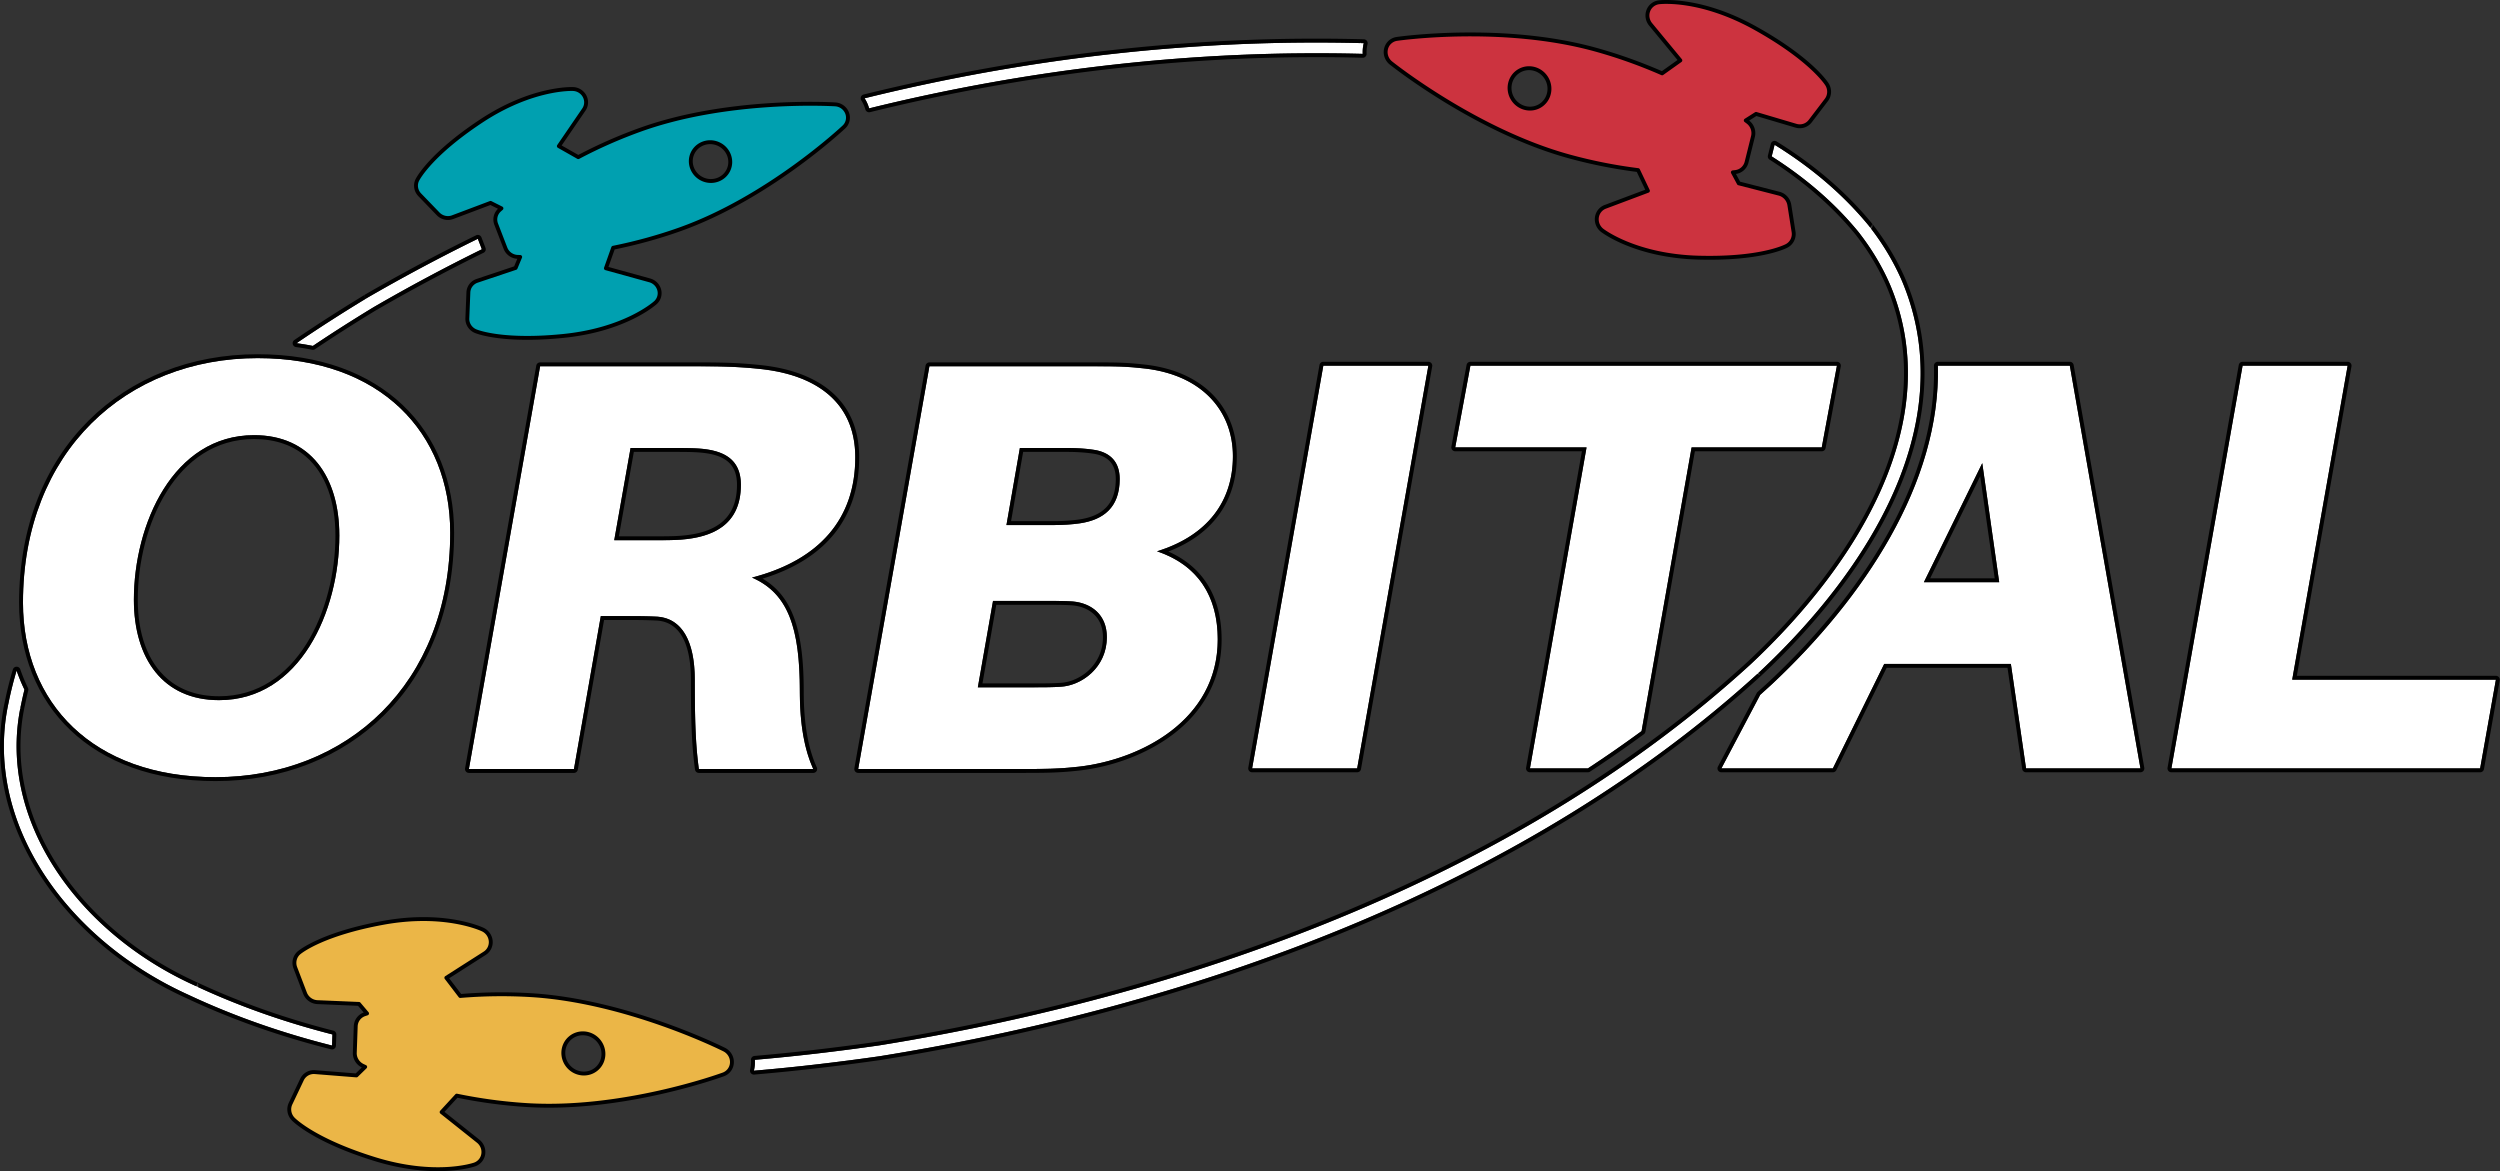 <svg viewBox="0 0 1285 602" xmlns="http://www.w3.org/2000/svg" xml:space="preserve" style="fill-rule:evenodd;clip-rule:evenodd;stroke-linejoin:round;stroke-miterlimit:2"><rect x="0" y="0" width="1285" height="602" fill="#333333" stroke="none"/><path d="M1282.89 349.358h-104.7l28.5-161.4h-54l-36.6 207h158.7l8.1-45.6z" style="fill:#fff;fill-rule:nonzero"/><path d="M1284.86 349.708a2 2 0 0 0-1.969-2.35h-102.316l28.085-159.052a2 2 0 0 0-1.969-2.348h-54c-.97 0-1.801.697-1.97 1.652l-36.6 207a2.002 2.002 0 0 0 1.97 2.348h158.7a2 2 0 0 0 1.969-1.65l8.1-45.6zm-1.969-.35h-104.7l28.5-161.4h-54l-36.6 207h158.7l8.1-45.6z"/><path d="M996.05 187.958c1.561 60.474-38.332 119.687-85.144 163.593 0 0-4.135 3.788-6.18 5.61l-19.94 37.797h57.3l26.4-53.7h65.1l7.8 53.7h58.8l-36.3-207H996.05zm31.536 111.3h-38.7l30-61.2 8.7 61.2z" style="fill:#fff"/><path d="M996.05 185.958a1.998 1.998 0 0 0-1.999 2.052c1.547 59.935-38.111 118.558-84.505 162.075-.211.193-4.167 3.816-6.151 5.583a2.002 2.002 0 0 0-.438.56l-19.94 37.797a2 2 0 0 0 1.769 2.933h57.3c.762 0 1.458-.433 1.795-1.117l25.85-52.583h62.124l7.552 51.988a1.999 1.999 0 0 0 1.979 1.712h58.8a2 2 0 0 0 1.97-2.345l-36.3-207a2 2 0 0 0-1.97-1.655H996.05zm0 2c1.561 60.474-38.332 119.687-85.144 163.593 0 0-4.135 3.788-6.18 5.61l-19.94 37.797h57.3l26.4-53.7h65.1l7.8 53.7h58.8l-36.3-207H996.05zm31.536 111.3h-38.7l30-61.2 8.7 61.2zm-2.305-2h-33.187l25.727-52.483 7.46 52.483z"/><path d="M816.168 394.958h-29.782l29.1-165h-67.5l7.8-42h188.4l-7.8 42h-66.9l-25.719 145.829a652.59 652.59 0 0 1-27.599 19.171z" style="fill:#fff;fill-rule:nonzero"/><path d="M816.168 396.958a2 2 0 0 0 1.099-.329A654.054 654.054 0 0 0 844.95 377.4a2 2 0 0 0 .786-1.265l25.428-144.177h65.222a2 2 0 0 0 1.966-1.634l7.8-42a1.998 1.998 0 0 0-1.966-2.366h-188.4c-.964 0-1.791.688-1.967 1.635l-7.8 42a2.002 2.002 0 0 0 1.967 2.365h65.116l-28.686 162.653a2.003 2.003 0 0 0 1.97 2.347h29.782zm0-2h-29.782l29.1-165h-67.5l7.8-42h188.4l-7.8 42h-66.9l-25.719 145.829a652.59 652.59 0 0 1-27.599 19.171z"/><path d="m697.586 394.958 36.6-207h-54l-36.6 207h54z" style="fill:#fff;fill-rule:nonzero"/><path d="M697.586 396.958a2 2 0 0 0 1.969-1.651l36.6-207a2 2 0 0 0-1.969-2.349h-54c-.97 0-1.801.697-1.97 1.652l-36.6 207a2.002 2.002 0 0 0 1.97 2.348h54zm0-2 36.6-207h-54l-36.6 207h54z"/><path d="M594.713 283.375c26.1-8.1 39-25.8 39-48.9 0-22.8-15.3-41.4-44.7-45-10.5-1.2-15.3-1.2-26.4-1.2h-84.9l-36.6 207h82.5c13.2 0 20.1 0 30.9-1.2 31.5-3.6 71.4-23.7 71.4-65.4 0-21.9-9.9-38.1-31.2-45.3zm-70.5-53.1h24.3c4.8 0 9.6.3 13.5.9 8.4 1.2 13.5 6 13.5 15 0 14.7-8.4 21-20.4 22.8-4.2.6-8.7.9-13.5.9h-24.3l6.9-39.6zm21 122.7c-4.2.3-8.7.3-13.5.3h-29.1l7.8-44.4h27.6c4.8 0 9.6 0 13.5.3 9.6.9 17.4 6.9 17.4 18.3 0 15.6-12.9 24.9-23.7 25.5z" style="fill:#fff;fill-rule:nonzero"/><path d="M600.509 283.484c23.592-9.072 35.204-26.622 35.204-49.009 0-23.751-15.83-43.235-46.457-46.985l-.016-.002c-10.59-1.21-15.432-1.213-26.627-1.213h-84.9c-.97 0-1.801.697-1.97 1.652l-36.6 207a2.002 2.002 0 0 0 1.97 2.348h82.5c13.294 0 20.243-.003 31.121-1.212l.006-.001c32.362-3.698 73.173-24.545 73.173-67.387 0-20.981-8.749-36.922-27.403-45.191h-.001zm-5.796-.109c26.1-8.1 39-25.8 39-48.9 0-22.8-15.3-41.4-44.7-45-10.5-1.2-15.3-1.2-26.4-1.2h-84.9l-36.6 207h82.5c13.2 0 20.1 0 30.9-1.2 31.5-3.6 71.4-23.7 71.4-65.4 0-21.9-9.9-38.1-31.2-45.3zm-49.5 69.6c-4.2.3-8.7.3-13.5.3h-29.1l7.8-44.4h27.6c4.8 0 9.6 0 13.5.3 9.6.9 17.4 6.9 17.4 18.3 0 15.6-12.9 24.9-23.7 25.5zm-.111-1.997-.032.002c-4.155.297-8.608.295-13.357.295h-26.718l7.097-40.4h25.921c4.738 0 9.477-.002 13.329.293 8.569.809 15.571 6.129 15.571 16.307 0 14.369-11.864 22.951-21.811 23.503zm-20.889-120.703h24.3c4.8 0 9.6.3 13.5.9 8.4 1.2 13.5 6 13.5 15 0 14.7-8.4 21-20.4 22.8-4.2.6-8.7.9-13.5.9h-24.3l6.9-39.6zm1.682 2h22.618c4.692 0 9.384.291 13.196.877l.021.003c3.691.527 6.682 1.79 8.725 3.965 2.015 2.145 3.058 5.156 3.058 9.055 0 6.702-1.839 11.514-5.122 14.831-3.317 3.351-8.041 5.16-13.568 5.99-4.11.587-8.513.879-13.21.879h-21.922l6.204-35.6z"/><path d="M439.613 235.075c0-29.4-21.6-42.3-47.7-45.3-10.8-1.2-19.2-1.5-32.1-1.5h-82.2l-36.6 207h54l13.8-78.6h12.3c6 0 10.8 0 16.8.3 12.6.9 19.2 12.6 19.2 32.4 0 23.7.6 34.8 2.1 45.9h58.8c-4.5-9.9-6.9-22.8-6.9-39.9 0-32.7-6-50.4-24.6-58.5 34.8-9 53.1-30.3 53.1-61.8zm-123.9 42.6 8.4-47.4h21c5.7 0 10.5 0 14.4.3 12 .9 21.3 5.1 21.3 18.6 0 21-15 27-30.9 28.2-3.9.3-8.7.3-14.4.3h-19.8z" style="fill:#fff;fill-rule:nonzero"/><path d="M441.613 235.075c0-30.585-22.319-44.166-49.472-47.287h-.007c-10.875-1.209-19.332-1.513-32.321-1.513h-82.2c-.97 0-1.801.697-1.97 1.652l-36.6 207a2.002 2.002 0 0 0 1.97 2.348h54a2 2 0 0 0 1.97-1.654l13.509-76.946h10.621c5.957 0 10.724 0 16.678.297 11.696.848 17.322 12.012 17.322 30.403 0 23.839.609 35.003 2.118 46.168a2 2 0 0 0 1.982 1.732h58.8a1.998 1.998 0 0 0 1.821-2.827c-4.406-9.693-6.721-22.33-6.721-39.073 0-30.915-5.492-48.734-21.134-57.962 32.609-9.975 49.634-31.425 49.634-62.338zm-2 0c0-29.4-21.6-42.3-47.7-45.3-10.8-1.2-19.2-1.5-32.1-1.5h-82.2l-36.6 207h54l13.8-78.6h12.3c6 0 10.8 0 16.8.3 12.6.9 19.2 12.6 19.2 32.4 0 23.7.6 34.8 2.1 45.9h58.8c-4.5-9.9-6.9-22.8-6.9-39.9 0-32.7-6-50.4-24.6-58.5 34.8-9 53.1-30.3 53.1-61.8zm-123.9 42.6 8.4-47.4h21c5.7 0 10.5 0 14.4.3 12 .9 21.3 5.1 21.3 18.6 0 21-15 27-30.9 28.2-3.9.3-8.7.3-14.4.3h-19.8zm2.385-2 7.692-43.4h19.323c5.639 0 10.388-.002 14.246.294a.008.008 0 0 0 .004.001c6.625.497 12.404 1.955 15.929 5.831 2.265 2.491 3.521 5.983 3.521 10.774 0 7.782-2.161 13.362-5.772 17.302-5.522 6.024-14.269 8.224-23.279 8.904h-.003c-3.858.297-8.607.294-14.246.294h-17.415z"/><g><path d="M132.413 184.075c-67.2 0-120.6 47.7-120.6 125.7 0 51.3 35.7 89.7 99 89.7 67.2 0 120.6-47.7 120.6-125.7 0-51.3-35.7-89.7-99-89.7zm-19.8 175.8c-28.8 0-43.8-21.3-43.8-51.6 0-38.7 20.1-84.6 61.8-84.6 28.8 0 43.8 21.3 43.8 51.6 0 38.7-20.1 84.6-61.8 84.6z" style="fill:#fff;fill-rule:nonzero"/><path d="M132.413 182.075c-68.291 0-122.6 48.434-122.6 127.7 0 26.236 9.162 49.159 26.384 65.537 17.159 16.319 42.361 26.163 74.616 26.163 68.291 0 122.6-48.433 122.6-127.7 0-26.235-9.163-49.158-26.384-65.536-17.16-16.319-42.361-26.164-74.616-26.164zm0 2c-67.2 0-120.6 47.7-120.6 125.7 0 51.3 35.7 89.7 99 89.7 67.2 0 120.6-47.7 120.6-125.7 0-51.3-35.7-89.7-99-89.7zm-19.8 175.8c-28.8 0-43.8-21.3-43.8-51.6 0-38.7 20.1-84.6 61.8-84.6 28.8 0 43.8 21.3 43.8 51.6 0 38.7-20.1 84.6-61.8 84.6zm0-2c-10.977 0-19.861-3.21-26.557-8.954-10.151-8.709-15.243-23.138-15.243-40.646 0-18.986 4.911-39.743 14.956-55.749 9.872-15.73 24.738-26.851 44.844-26.851 10.976 0 19.861 3.211 26.557 8.955 10.151 8.709 15.243 23.137 15.243 40.645 0 18.986-4.912 39.744-14.957 55.75-9.872 15.73-24.737 26.85-44.843 26.85z"/></g><g><path d="M912.139 74.415c18.404 11.376 34.809 25.058 48.333 41.476l.024.023.024.048c7.18 9.116 13.067 18.927 17.433 29.224v.023c29.825 72.09-17.108 147.22-73.175 199.808v.023C787.709 452.334 621.549 515.532 453.004 542.761h-.025l-.025.024c-21.463 3.083-43.35 5.679-65.46 7.558a18.797 18.797 0 0 0 .5-5.6c21.526-1.852 42.881-4.391 63.855-7.403 167.444-27.064 332.247-89.848 448.075-195.99 55.212-51.785 100.519-125.057 71.864-194.32-4.176-9.846-9.813-19.258-16.694-28.001-12.467-15.134-27.525-27.896-44.441-38.638l1.486-5.976zM8.53 344.69a93.196 93.196 0 0 0 4.039 9.783 178.368 178.368 0 0 0-1.771 7.899l-.023.023c-12.453 57.937 28.241 116.487 89.143 144.083h.024l.023.023c22.684 10.659 46.433 18.939 70.913 25.205l-.201 5.714c-25.474-6.424-50.238-14.996-73.909-26.119C33.573 482.635-8.665 422.013 4.363 361.399A187.068 187.068 0 0 1 8.53 344.69zm143.885-168.281c11.806-8.046 23.822-15.719 35.859-23.033l.047-.047a939.649 939.649 0 0 1 57.286-30.592l2.076 5.387a932.767 932.767 0 0 0-55.631 29.76c-10.485 6.372-20.937 13.011-31.23 19.924a131.772 131.772 0 0 0-8.407-1.399zM700.44 27.689c-85.689-2.257-171.456 7.731-253.719 28.02a18.266 18.266 0 0 0-2.336-5.188c83.146-20.546 169.886-30.651 256.59-28.332l-.006.025a18.74 18.74 0 0 0-.529 5.475z" style="fill:#fff;fill-rule:nonzero"/><path d="m453.019 544.758.304-.022c168.937-27.293 335.465-90.678 452.806-198.221l-1.351.525.059-.046 1.309-.518c56.621-53.108 103.73-129.072 73.717-201.881a1.647 1.647 0 0 0-.069-.189c-4.414-10.41-10.356-20.331-17.602-29.553a.872.872 0 0 0-.184-.217l.008-.016c-13.663-16.587-30.233-30.413-48.826-41.906a1.997 1.997 0 0 0-2.992 1.219l-1.486 5.976a2 2 0 0 0 .869 2.171c16.725 10.621 31.618 23.234 43.948 38.195 6.768 8.602 12.309 17.852 16.414 27.528 28.335 68.505-16.773 140.861-71.379 192.081-115.552 105.885-279.975 168.478-447.017 195.479-20.931 3.006-42.243 5.539-63.725 7.388a1.999 1.999 0 0 0-1.824 2.113c.032.53.04 1.065.02 1.603v.004a16.8 16.8 0 0 1-.467 3.399 1.998 1.998 0 0 0 2.112 2.466c22.149-1.882 44.075-4.483 65.575-7.571l-.284.02.065-.027zm459.12-470.343-1.486 5.976c16.916 10.742 31.974 23.504 44.441 38.638 6.881 8.743 12.518 18.155 16.694 28.001 28.655 69.263-16.652 142.535-71.864 194.32-115.828 106.142-280.631 168.926-448.075 195.99-20.974 3.012-42.329 5.551-63.855 7.403a18.797 18.797 0 0 1-.5 5.6c22.11-1.879 43.997-4.475 65.46-7.558l.025-.024h.025c167.854-27.117 333.342-89.909 450.319-196.392.114.11.238.202.364.278.468.283.963.355 1.07.368a36.658 36.658 0 0 0-.929-1.107l.95-.868v-.023c55.585-52.135 102.192-126.427 73.924-197.954a2.002 2.002 0 0 0 1.25-1.811 1.999 1.999 0 0 1-1.258 1.792c-.24-.609-.488-1.222-.741-1.835v-.023c-4.115-9.705-9.581-18.978-16.208-27.644a1.994 1.994 0 0 0 .547-2.504c.117.308-.465 1.204-.994 1.923-.257-.334-.517-.667-.778-.999l-.024-.048-.024-.023c-13.524-16.418-29.929-30.1-48.333-41.476zM101.005 504.794a.524.524 0 0 0-.277-.067l.015-.07C40.818 477.503.566 420.047 12.683 363.041c.031-.089.057-.181.076-.275a175.814 175.814 0 0 1 1.751-7.811c.112-.452.063-.93-.139-1.35a90.84 90.84 0 0 1-3.952-9.573 2 2 0 0 0-3.806.086 188.96 188.96 0 0 0-4.208 16.874c-13.203 61.467 29.443 123.052 93.524 152.125 23.784 11.175 48.664 19.788 74.259 26.243a2.002 2.002 0 0 0 2.488-1.869l.201-5.714a2 2 0 0 0-1.503-2.008c-24.358-6.235-47.988-14.472-70.559-25.078.066.031.13.065.19.103zM8.53 344.69a187.068 187.068 0 0 0-4.167 16.709c-13.028 60.614 29.21 121.236 92.405 149.902 23.671 11.123 48.435 19.695 73.909 26.119l.201-5.714c-23.829-6.099-46.965-14.107-69.1-24.359a2 2 0 0 0-.419-2.279c.21.219-.123 1.053-.517 1.844l-.877-.411-.023-.023h-.024C39.704 479.194-.756 421.652 10.374 364.354c.131.028.265.041.401.041l-.006-.023a1.94 1.94 0 0 1-.389-.045l.039-.198c.161.112.287.189.345.223-.028-.113-.11-.433-.223-.836.077-.379.154-.75.234-1.121l.023-.023a178.368 178.368 0 0 1 1.771-7.899 93.196 93.196 0 0 1-4.039-9.783zm3.657 19.121a1.994 1.994 0 0 1-1.356.561l-.056.023c.545 0 1.047-.22 1.412-.584zm.024-.023-.002.001.002-.001zm892.035-18.115.522 1.343.01.001-.532-1.344zM187.863 153.627l-.545-2.028a941.397 941.397 0 0 1 57.408-30.657 1.998 1.998 0 0 1 2.747 1.076l2.076 5.387a2 2 0 0 1-.983 2.514 930.788 930.788 0 0 0-55.493 29.685c-10.454 6.353-20.874 12.972-31.136 19.865a2 2 0 0 1-1.508.3 130.238 130.238 0 0 0-8.279-1.377 2 2 0 0 1-.861-3.635c11.834-8.066 23.88-15.758 35.946-23.09l.561 2.001c-11.879 7.226-23.732 14.802-35.381 22.741 2.869.384 5.672.851 8.407 1.399 10.293-6.913 20.745-13.552 31.23-19.924a932.767 932.767 0 0 1 55.631-29.76l-2.076-5.387a939.649 939.649 0 0 0-57.286 30.592l-.047.047-.411.251zm792.089-8.434v.027-.027zM702.909 22.697l.01-.04a2 2 0 0 0-1.891-2.467c-86.884-2.324-173.804 7.801-257.123 28.39a2 2 0 0 0-1.193 3.037 16.193 16.193 0 0 1 2.079 4.618 2 2 0 0 0 2.409 1.416c82.09-20.246 167.678-30.215 253.187-27.962a2.002 2.002 0 0 0 2.05-2.101c-.082-1.625.07-3.271.473-4.891h-.001zm-3.313-.543 1.379.035-.006.025c-.124.5-.227 1.001-.308 1.504l.155.249c.044.07.208.234.127.214l-.296-.379a18.732 18.732 0 0 0-.207 3.887c-85.689-2.257-171.456 7.731-253.719 28.02a18.266 18.266 0 0 0-2.336-5.188c82.63-20.418 168.81-30.525 254.968-28.373l-.325-.416.002-.009c.041-.172.275.054.566.431zm1.406 2.035-.033.025.033-.025zm-.033.025-.016-.025h-.004l.02.025z"/></g><path d="M718.021 19.988c-2.722.389-4.919 2.384-5.588 5.077-.67 2.695.316 5.569 2.507 7.315 1.781 1.419 44.182 34.906 91.363 47.943a252.457 252.457 0 0 0 35.663 7.108l5.058 10.648-21.913 8.231c-2.34.879-3.995 2.988-4.32 5.505a7.193 7.193 0 0 0 2.754 6.602c.698.537 17.482 13.158 49.534 14.018 31.016.834 43.884-5.345 45.249-6.053 2.6-1.347 4.033-4.236 3.567-7.194l-2.174-13.805c-.443-2.822-2.527-5.128-5.268-5.831l-20.714-5.313-3.051-5.661c.87-.091 1.351-.155 1.41-.162 2.748-.365 4.976-2.369 5.652-5.086l3.283-13.205c.675-2.715-.333-5.615-2.558-7.354a57.45 57.45 0 0 0-1.154-.87l5.295-3.355 20.523 6.081c2.715.805 5.603-.127 7.304-2.357l8.318-10.906c1.712-2.245 1.868-5.341.423-7.814a6.101 6.101 0 0 0-.183-.298c-.86-1.322-9.197-13.361-36.612-28.675-28.331-15.825-48.83-13.506-49.689-13.4a6.718 6.718 0 0 0-5.472 4.329c-.889 2.361-.431 5.052 1.203 7.031l15.264 18.503-9.363 6.665c-11.261-4.936-22.81-9.05-34.385-12.249-47.18-13.038-99.712-5.783-101.926-5.468zm62.871 16.422c4.852-2.835 11.166-1.09 14.076 3.89 2.909 4.979 1.328 11.337-3.525 14.172-4.852 2.834-11.166 1.09-14.075-3.89-2.91-4.979-1.329-11.337 3.524-14.172z" style="fill:#cc333f;fill-rule:nonzero;stroke:#000;stroke-width:2px"/><path d="M371.796 552.25c2.582-.944 4.318-3.351 4.416-6.125.097-2.775-1.463-5.382-3.968-6.637-2.037-1.019-50.454-24.996-99.313-27.978a252.366 252.366 0 0 0-36.362.434l-7.153-9.37 19.732-12.591c2.107-1.345 3.289-3.751 3.086-6.281a7.192 7.192 0 0 0-4.062-5.888c-.794-.381-19.828-9.252-51.363-3.454-30.516 5.61-41.825 14.32-43.014 15.295-2.264 1.857-3.068 4.98-1.999 7.777l4.986 13.055c1.018 2.669 3.535 4.494 6.361 4.613l21.366.908 4.158 4.906c-.833.269-1.291.431-1.346.45-2.614.927-4.378 3.348-4.476 6.147l-.477 13.598c-.098 2.797 1.489 5.424 4.026 6.665.053.026.499.243 1.309.612l-4.485 4.379-21.337-1.698c-2.824-.224-5.456 1.285-6.658 3.819l-5.879 12.392c-1.21 2.552-.721 5.613 1.205 7.733.078.086.159.171.241.253 1.115 1.116 11.765 11.167 41.758 20.469 30.994 9.614 50.568 3.099 51.386 2.817a6.718 6.718 0 0 0 4.458-5.368c.38-2.494-.626-5.032-2.634-6.629l-18.765-14.941 7.779-8.459c12.039 2.496 24.189 4.129 36.176 4.86 48.858 2.983 98.748-14.996 100.848-15.763zm-64.909-3.043c-4.159 3.778-10.698 3.379-14.576-.89-3.877-4.268-3.648-10.816.512-14.594 4.16-3.778 10.699-3.379 14.576.89 3.878 4.268 3.648 10.816-.512 14.594z" style="fill:#ebb647;fill-rule:nonzero;stroke:#000;stroke-width:2px"/><path d="M433.788 65.258c1.954-1.831 2.591-4.65 1.619-7.173-.972-2.523-3.366-4.264-6.09-4.432-2.214-.135-54.749-3.135-99.665 12.846a245.874 245.874 0 0 0-32.415 14.271l-9.986-5.664 12.873-18.816c1.375-2.009 1.516-4.616.368-6.805a7.008 7.008 0 0 0-5.888-3.726c-.857-.037-21.298-.719-47.34 16.515-25.201 16.676-32.008 28.798-32.701 30.126-1.321 2.528-.848 5.633 1.177 7.731l9.452 9.794c1.931 2.002 4.883 2.677 7.461 1.705l19.49-7.343 5.598 2.808c-.643.558-.991.879-1.034.917-1.988 1.828-2.644 4.671-1.663 7.216l4.764 12.366c.979 2.544 3.404 4.292 6.151 4.435.058.003.54.027 1.407.049l-2.346 5.636-19.767 6.624c-2.616.877-4.398 3.234-4.507 5.963l-.537 13.348c-.11 2.748 1.496 5.304 4.032 6.469.103.047.207.092.312.135 1.425.573 14.805 5.513 45.23 2.398 31.441-3.219 46.492-16.529 47.117-17.094a6.544 6.544 0 0 0 1.945-6.511c-.612-2.38-2.481-4.27-4.89-4.935l-22.518-6.222 3.74-10.55c11.74-2.36 23.251-5.535 34.27-9.456 44.915-15.98 82.752-51.135 84.341-52.625zm-59.319 22.054c-2.285 4.974-8.296 7.113-13.4 4.768-5.104-2.345-7.398-8.299-5.113-13.272 2.285-4.974 8.296-7.113 13.4-4.768 5.104 2.345 7.397 8.299 5.113 13.272z" style="fill:#00a0b0;fill-rule:nonzero;stroke:#000;stroke-width:2px"/></svg>
